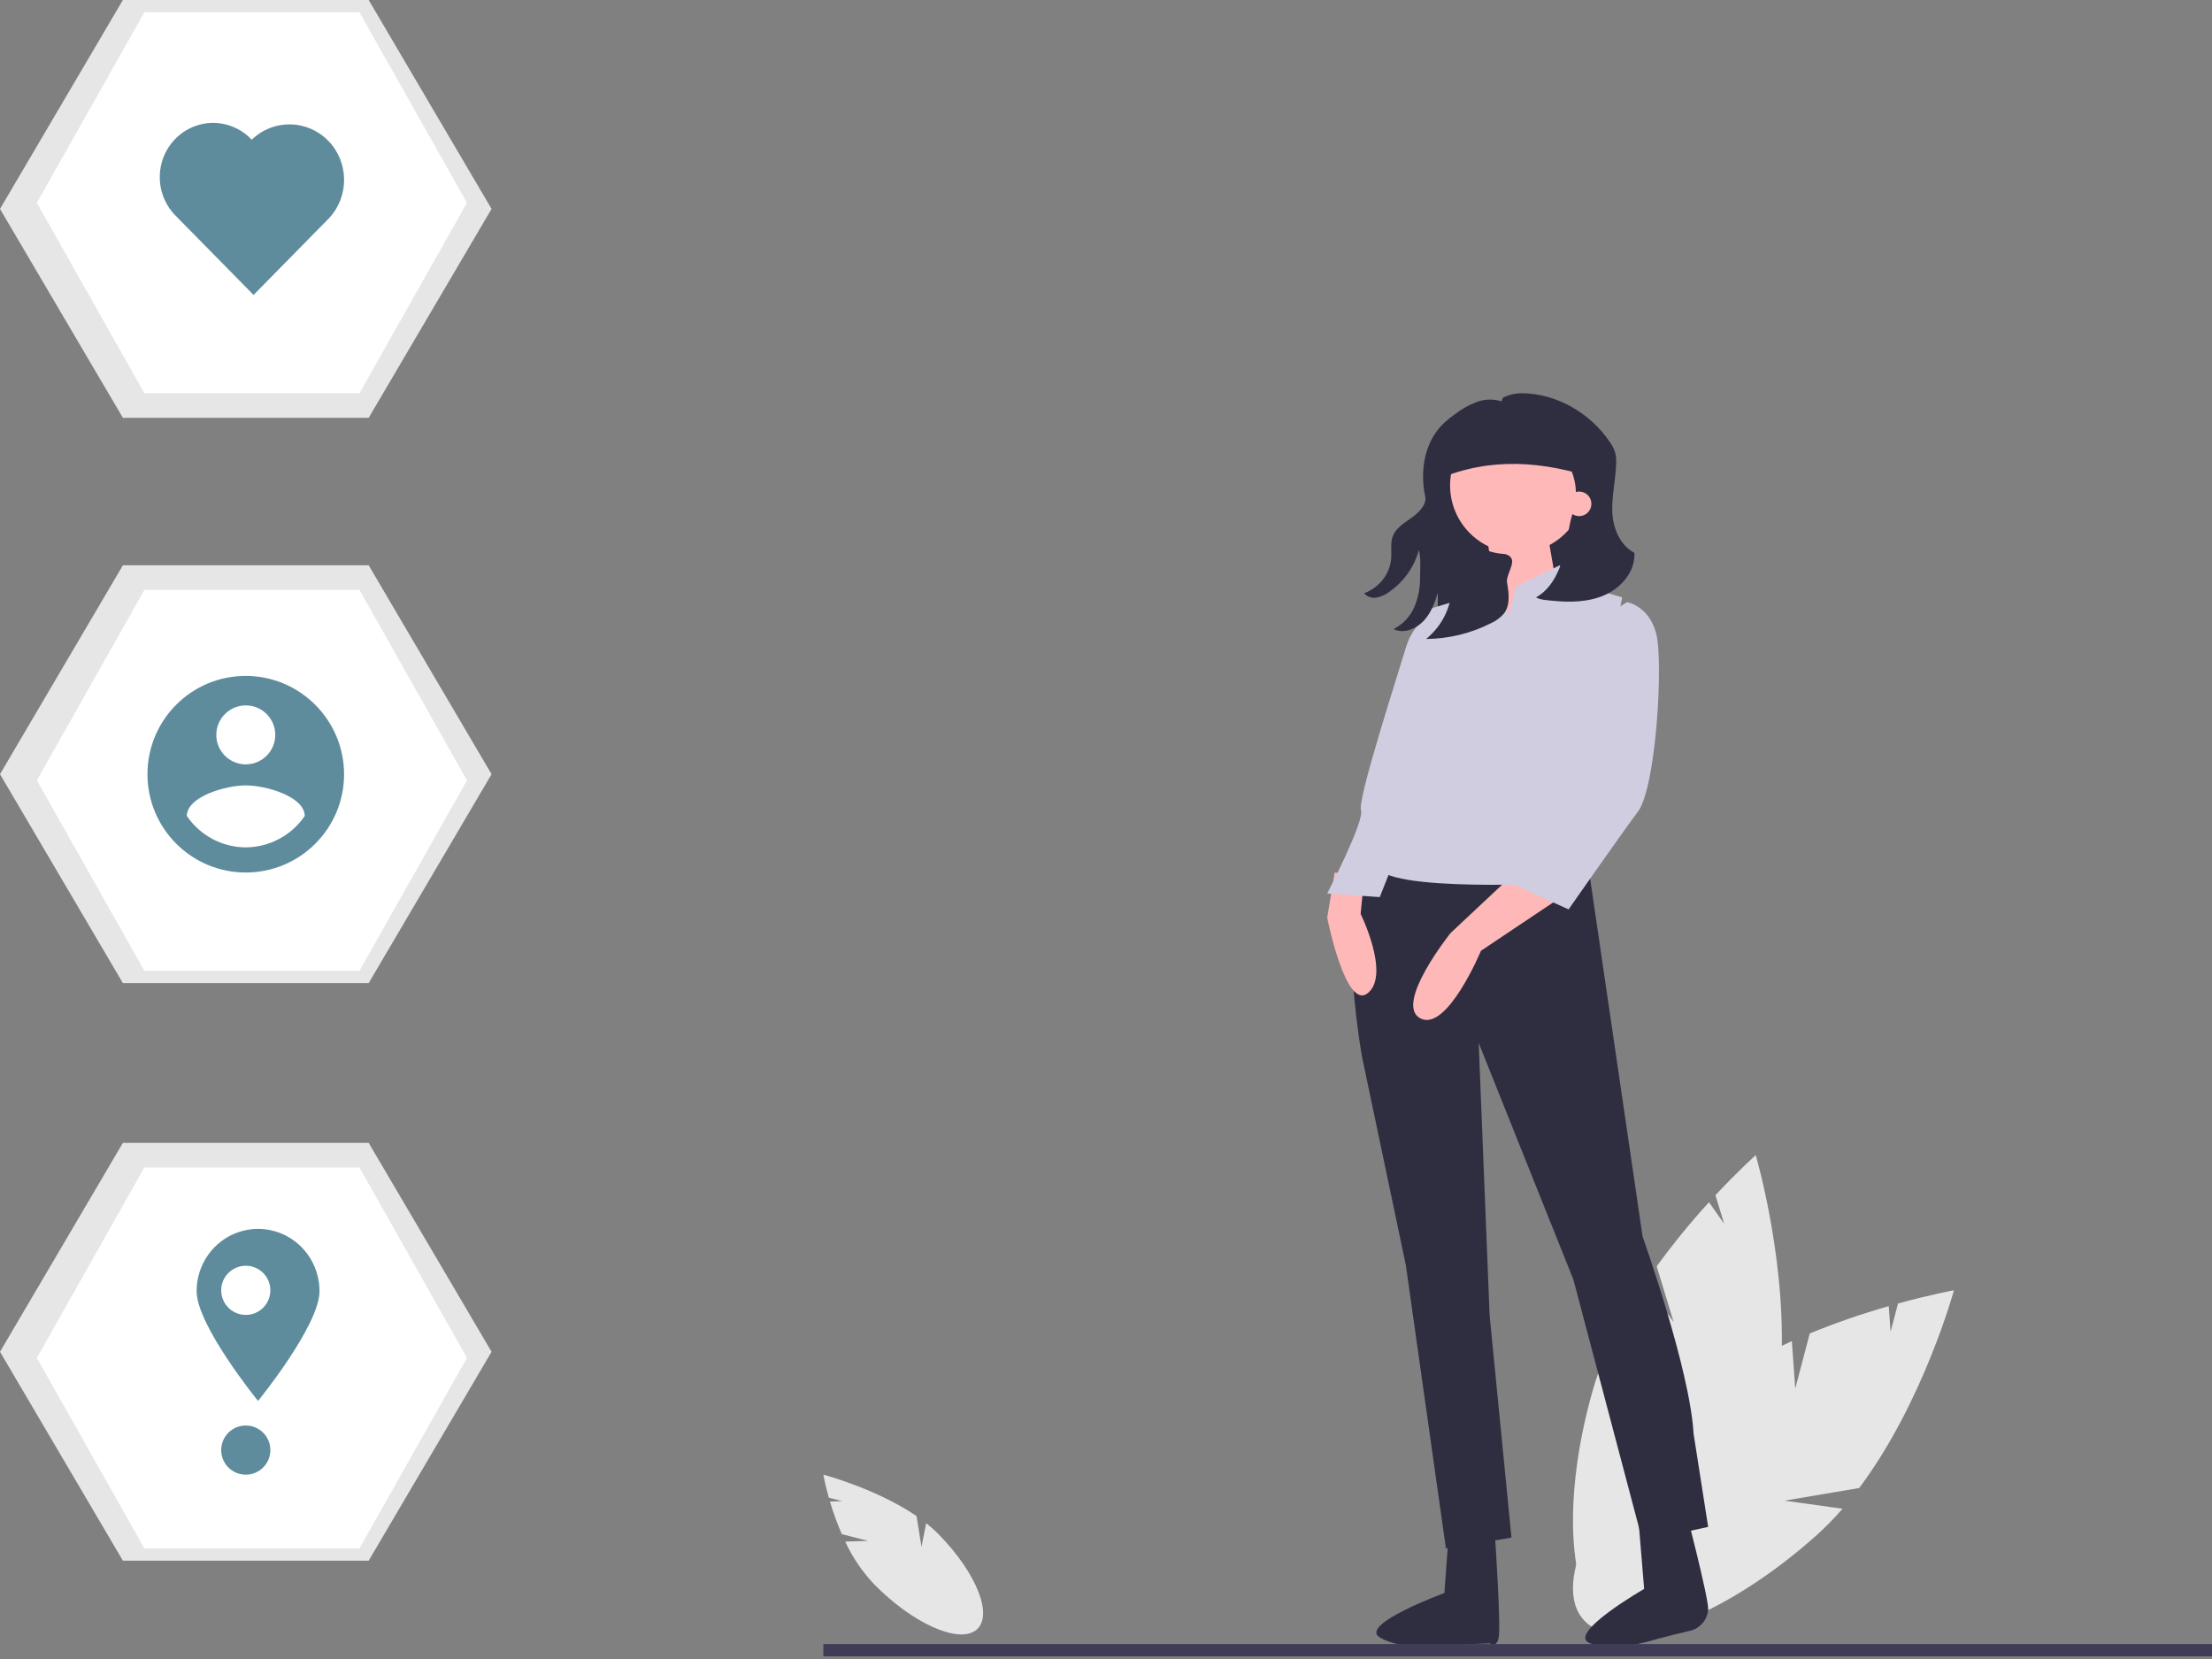 <svg height="135" viewBox="0 0 180 135" width="180" xmlns="http://www.w3.org/2000/svg"><rect x="0" y="0" width="180" height="135" fill="#808080" stroke="none"/><g fill="none"><path d="m70.636 125.386-2.133-.545c-.378-.868-.701-1.755-.967-2.656l1.002-.032-1.092-.279c-.316-1.117-.446-1.874-.446-1.874s4.326 1.142 7.583 3.37l.402 2.499.384-1.921c.354.279.689.577 1.001.893 3.136 3.195 4.501 6.693 3.048 7.813-1.453 1.12-5.172-.563-8.309-3.758-.971-1.038-1.756-2.201-2.329-3.449z" fill="#e6e6e6"/><path d="m146.087 113 1.183-4.494c2.097-.856 4.242-1.598 6.426-2.221l.149 2.088.605-2.301c2.708-.745 4.55-1.073 4.55-1.073s-2.488 9.117-7.708 16.087l-6.082 1.029 4.725.656c-.657.761-1.363 1.482-2.113 2.158-7.592 6.79-16.049 9.905-18.888 6.958s1.014-10.841 8.606-17.631c2.354-2.105 5.311-3.794 8.27-5.124z" fill="#e6e6e6"/><path d="m136.193 107.59-1.381-4.54c1.319-1.819 2.74-3.562 4.256-5.221l1.233 1.754-.707-2.324c1.895-2.033 3.278-3.259 3.278-3.259s2.727 9.255 2.007 18.022l-4.596 4.001 4.342-1.833c-.152 1.002-.367 1.993-.643 2.968-2.821 9.818-8.32 16.857-12.282 15.723-3.962-1.135-4.887-10.014-2.065-19.832.875-3.044 2.479-6.031 4.277-8.704z" fill="#e6e6e6"/><g fill="#2f2e41"><path d="m117 50.708 12.339.292 1.661-14h-14z"/><path d="m129.219 70.292 4.446 30.333s3.853 10.792 4.149 16.042l1.186 7.583-5.335 1.167-5.631-21.292-7.706-19.25.889 22.167 1.778 18.083-5.335.875-3.26-23.042-3.557-16.917s-2.667-14.583 1.482-16.042z"/><path d="m133.188 122 .603 7.297s-6.451 3.713-4.381 4.432c2.07.72 4.903-.206 5.482-.37.612-.173 1.754-.448 2.619-.652.821-.187 1.424-.886 1.487-1.722l.002-.027c.052-.898-1.983-8.701-1.983-8.701z"/><path d="m118.023 123-.488 6.631s-7.054 2.582-5.236 3.628c1.818 1.046 4.66.694 5.236.646 1.063-.088 3.707-.176 3.707-.176s.489.417.704-.411-.286-8.227-.286-8.227z"/></g><circle cx="123.5" cy="39.5" fill="#ffb8b8" r="5.5"/><path d="m125.857 43 1.143 6.6-4.857 2.4-1.143-8.4z" fill="#ffb8b8"/><path d="m127 73.026-6.485 4.341s-2.779 6.656-4.941 5.498 2.47-6.945 2.47-6.945l5.249-4.92z" fill="#ffb8b8"/><path d="m108.605 71-.605 3.674s1.512 7.654 3.325 6.123c1.814-1.531-.605-6.43-.605-6.43l.302-3.062z" fill="#ffb8b8"/><path d="m122.755 50.065.596-2.323 3.579-1.742 1.193 1.452 3.877 1.161-4.473 23.227s-15.209.871-15.508-1.452c-.298-2.323 2.982-8.71 2.982-8.71s-.895-3.194-.596-4.936l1.193-6.968 4.772-1.452 1.09-1.284.998 1.574z" fill="#d0cde1"/><path d="m131.505 49.568.891-.568s1.782.284 2.376 2.557c.594 2.273 0 12.5-1.485 14.489-1.485 1.989-5.644 7.955-5.644 7.955l-5.644-2.557 5.941-6.534 1.485-8.239z" fill="#d0cde1"/><path d="m119 50.59-2.444-.59s-1.528.59-2.139 2.654c-.611 2.064-3.972 12.385-3.667 13.269s-2.75 6.782-2.75 6.782l4.278.295 2.444-6.192 2.444-6.192z" fill="#d0cde1"/><path d="m132.994 44.984c-1.2-.635-1.759-2.059-1.798-3.377-.04-1.318.292-2.622.318-3.94.013-.27-.01-.54-.071-.804-.1-.327-.255-.636-.459-.915-1.561-2.303-4.274-3.923-7.131-3.948-.413-.005-.823.067-1.207.214-.295.114-.392.1-.449.449-.677-.215-1.411-.193-2.072.063-.655.256-1.266.607-1.812 1.039-.325.232-.631.488-.916.764-1.51 1.507-1.858 3.828-1.42 5.879.142.667-.54 1.311-1.105 1.72s-1.217.786-1.494 1.412c-.267.602-.12 1.291-.174 1.944-.123 1.259-.977 2.341-2.203 2.794.25.288.643.421 1.025.347.391-.079.758-.247 1.068-.49 1.169-.834 2.005-2.029 2.369-3.385.166.726.102 1.476.095 2.219.015.83-.144 1.654-.467 2.424-.328.773-.929 1.411-1.697 1.799.741.349 1.557.096 2.185-.419s.998-1.263 1.257-2.017c.421-1.229.592-2.524.503-3.816.689 1.117.941 2.434.71 3.714-.241 1.305-.949 2.488-2 3.343 1.833-.015 3.636-.452 5.259-1.275.419-.183.788-.457 1.079-.8.522-.697.398-1.648.252-2.496-.116-.67.754-1.64.256-2.121-.148-.141-.346-.223-.554-.229-1.519-.109-2.898-.892-3.733-2.119-.575-.832-.901-1.8-.943-2.798.001-2.002 1.221-3.818 3.117-4.64s4.116-.497 5.674.829c1.557 1.327 2.163 3.409 1.547 5.322-.18.563-.309 1.141-.385 1.725-.09.679-.234 1.35-.429 2.007-.377 1.264-1.016 2.554-2.197 3.213.397.209.857.219 1.307.266 1.483.157 3.042.123 4.384-.504 1.342-.627 2.409-1.963 2.313-3.396z" fill="#2f2e41"/><path d="m130 39c-4.413-1.502-8.763-1.823-13 0v-3.028c0-1.089 1.04-1.972 2.322-1.972h8.844c.486 0 .953.164 1.297.456s.537.688.537 1.102z" fill="#2f2e41"/><ellipse cx="128.5" cy="41" fill="#ffb8b8" rx="1" ry="1"/><path d="m67 133.784h113v1h-113z" fill="#3f3d56"/><path d="m30 0h-20l-10 17 10 17h20l10-17z" fill="#e6e6e6"/><path d="m11.75 32h17.5l8.75-15.5-8.75-15.5h-17.5l-8.75 15.5z" fill="#fff"/><path d="m30 46h-20l-10 17 10 17h20l10-17z" fill="#e6e6e6"/><path d="m11.75 79h17.5l8.75-15.5-8.75-15.5h-17.5l-8.75 15.5z" fill="#fff"/><path d="m30 93h-20l-10 17 10 17h20l10-17z" fill="#e6e6e6"/><path d="m11.75 126h17.5l8.75-15.5-8.75-15.5h-17.5l-8.75 15.5z" fill="#fff"/><path d="m20 55c-4.418 0-8 3.582-8 8 0 4.418 3.582 8 8 8 4.418 0 8-3.582 8-8-.013-4.413-3.587-7.987-8-8zm0 2.4c1.325 0 2.4 1.075 2.4 2.4s-1.075 2.4-2.4 2.4-2.4-1.075-2.4-2.4c.004-1.324 1.076-2.396 2.4-2.4zm0 11.554c-1.925-.009-3.721-.967-4.8-2.562.038-1.6 3.2-2.481 4.8-2.481s4.762.881 4.8 2.481c-1.08 1.593-2.876 2.551-4.8 2.562z" fill="#5e8c9c"/><path d="m20.485 11.368c-1.088-1.159-2.708-1.629-4.233-1.226-1.525.402-2.717 1.613-3.112 3.164s.066 3.198 1.206 4.303l6.287 6.391 6.139-6.241c1.666-1.776 1.634-4.58-.074-6.316s-4.465-1.769-6.213-.075z" fill="#5e8c9c"/><path d="m26 105.066c0 2.796-5 8.934-5 8.934s-5-6.138-5-8.934c-.001-1.809.952-3.482 2.499-4.387 1.547-.905 3.454-.905 5.002 0 1.547.905 2.5 2.578 2.499 4.387z" fill="#5e8c9c"/><circle cx="20" cy="105" fill="#fff" r="2"/><circle cx="20" cy="118" fill="#5e8c9c" r="2"/></g></svg>